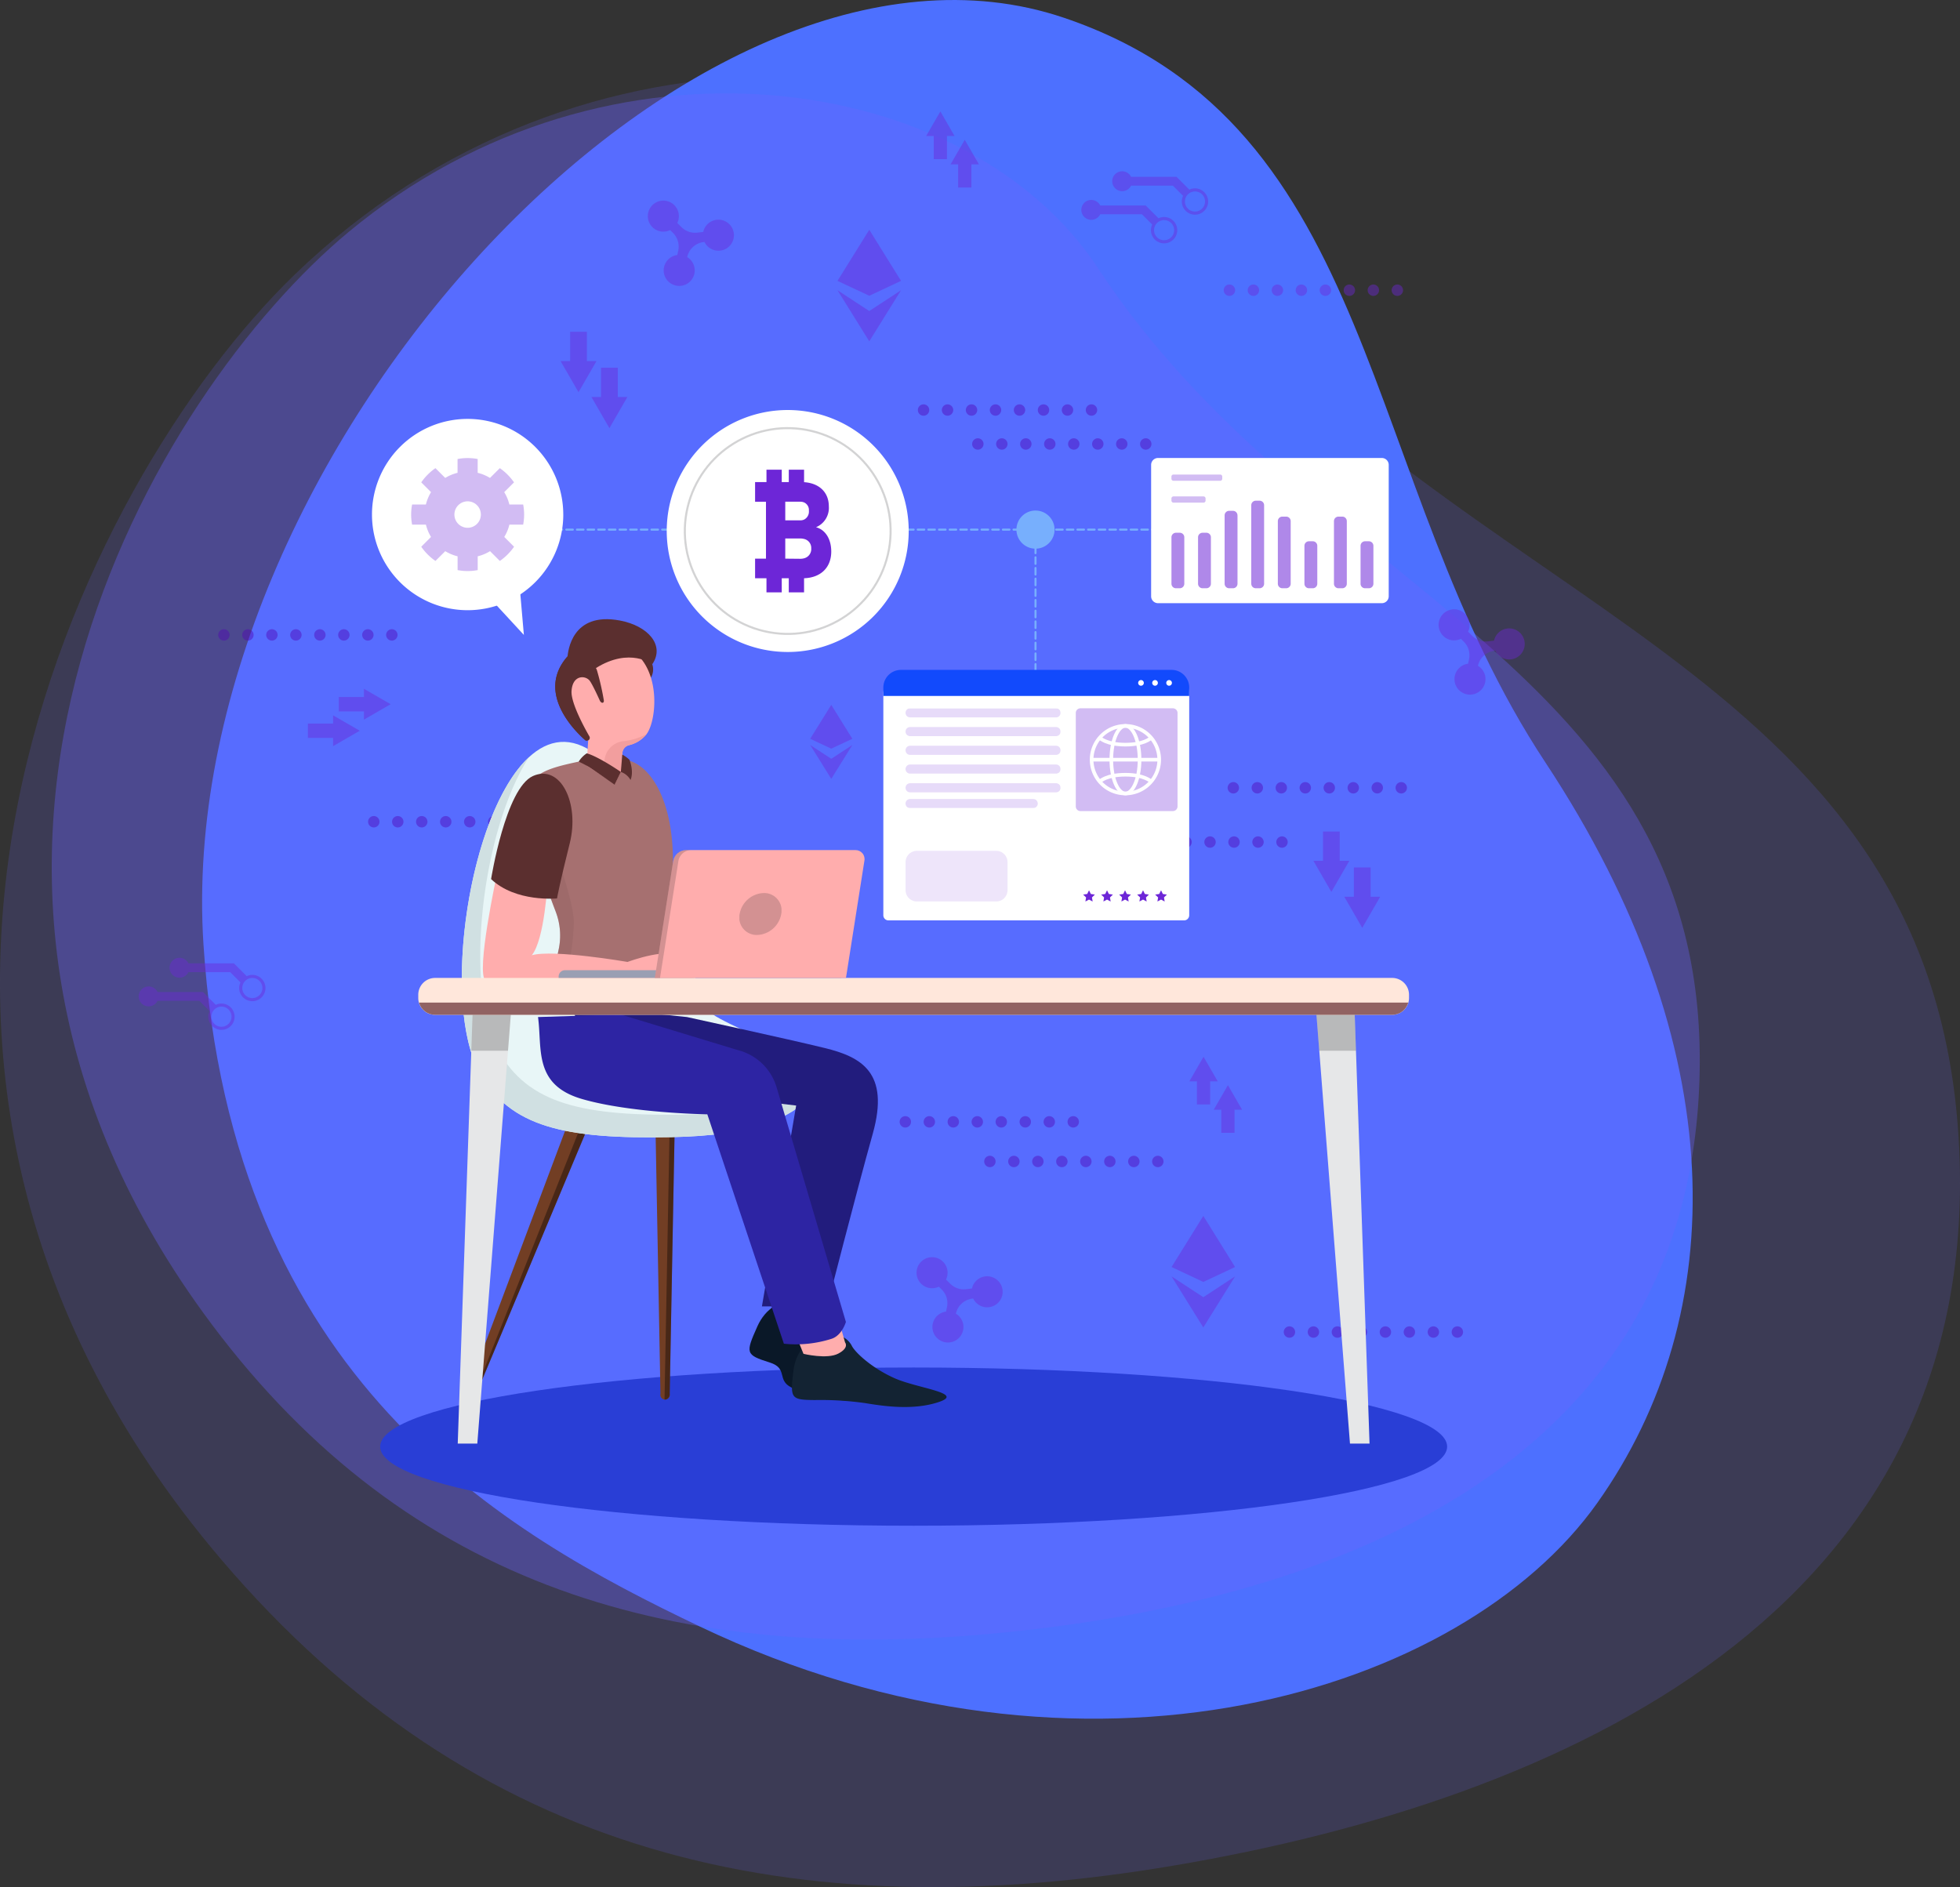 <svg id="Group_39199" data-name="Group 39199" xmlns="http://www.w3.org/2000/svg" xmlns:xlink="http://www.w3.org/1999/xlink" width="476.706" height="459" viewBox="0 0 476.706 459">
  <rect x="0" y="0" width="476.706" height="459" fill="#333333" stroke="none"/>
  <defs>
    <clipPath id="clip-path">
      <rect id="Rectangle_6273" data-name="Rectangle 6273" width="476.706" height="459" fill="none"/>
    </clipPath>
    <clipPath id="clip-path-3">
      <rect id="Rectangle_6236" data-name="Rectangle 6236" width="476.706" height="440.438" fill="none"/>
    </clipPath>
    <clipPath id="clip-path-4">
      <rect id="Rectangle_6237" data-name="Rectangle 6237" width="400.828" height="376.081" fill="none"/>
    </clipPath>
    <clipPath id="clip-path-5">
      <rect id="Rectangle_6238" data-name="Rectangle 6238" width="337.096" height="299.439" fill="none"/>
    </clipPath>
    <clipPath id="clip-path-6">
      <rect id="Rectangle_6239" data-name="Rectangle 6239" width="30.626" height="74.022" fill="none"/>
    </clipPath>
    <clipPath id="clip-path-7">
      <rect id="Rectangle_6240" data-name="Rectangle 6240" width="5.141" height="78.683" fill="none"/>
    </clipPath>
    <clipPath id="clip-path-8">
      <rect id="Rectangle_6241" data-name="Rectangle 6241" width="32.056" height="74.14" fill="none"/>
    </clipPath>
    <clipPath id="clip-path-9">
      <rect id="Rectangle_6242" data-name="Rectangle 6242" width="32.336" height="51.319" fill="none"/>
    </clipPath>
    <clipPath id="clip-path-10">
      <rect id="Rectangle_6243" data-name="Rectangle 6243" width="9.984" height="13.536" fill="none"/>
    </clipPath>
    <clipPath id="clip-path-11">
      <rect id="Rectangle_6244" data-name="Rectangle 6244" width="9.985" height="13.536" fill="none"/>
    </clipPath>
    <clipPath id="clip-path-12">
      <path id="Path_68799" data-name="Path 68799" d="M76.636,183.393a4.081,4.081,0,0,0,3.921,2.981h232.78a4.082,4.082,0,0,0,3.921-2.981Z" transform="translate(-76.636 -183.393)" fill="none"/>
    </clipPath>
    <linearGradient id="linear-gradient" x1="-0.423" y1="72.169" x2="-0.418" y2="72.169" gradientUnits="objectBoundingBox">
      <stop offset="0" stop-color="#ffe7db"/>
      <stop offset="0.239" stop-color="#fce4d8"/>
      <stop offset="0.409" stop-color="#f5dad0"/>
      <stop offset="0.558" stop-color="#e8cbc1"/>
      <stop offset="0.693" stop-color="#d5b5ad"/>
      <stop offset="0.821" stop-color="#be9893"/>
      <stop offset="0.941" stop-color="#a17674"/>
      <stop offset="1" stop-color="#916262"/>
    </linearGradient>
    <clipPath id="clip-path-14">
      <path id="Path_68802" data-name="Path 68802" d="M127.282,155.5a3.192,3.192,0,0,0-3.03,2.638l-4.476,28.458h46.489l4.476-28.458a2.189,2.189,0,0,0-2.2-2.638Z" transform="translate(-119.776 -155.498)" fill="none"/>
    </clipPath>
    <linearGradient id="linear-gradient-2" x1="-2.532" y1="8.112" x2="-2.51" y2="8.112" gradientUnits="objectBoundingBox">
      <stop offset="0" stop-color="#fff"/>
      <stop offset="1" stop-color="#ffadad"/>
    </linearGradient>
    <clipPath id="clip-path-16">
      <rect id="Rectangle_6248" data-name="Rectangle 6248" width="8.772" height="31.096" fill="none"/>
    </clipPath>
    <clipPath id="clip-path-17">
      <rect id="Rectangle_6249" data-name="Rectangle 6249" width="10.252" height="10.211" fill="none"/>
    </clipPath>
    <clipPath id="clip-path-18">
      <rect id="Rectangle_6250" data-name="Rectangle 6250" width="3.13" height="13.504" fill="none"/>
    </clipPath>
    <clipPath id="clip-path-20">
      <rect id="Rectangle_6252" data-name="Rectangle 6252" width="3.13" height="18.838" fill="none"/>
    </clipPath>
    <clipPath id="clip-path-21">
      <rect id="Rectangle_6253" data-name="Rectangle 6253" width="3.13" height="21.3" fill="none"/>
    </clipPath>
    <clipPath id="clip-path-22">
      <rect id="Rectangle_6254" data-name="Rectangle 6254" width="3.13" height="17.43" fill="none"/>
    </clipPath>
    <clipPath id="clip-path-23">
      <rect id="Rectangle_6255" data-name="Rectangle 6255" width="3.13" height="11.433" fill="none"/>
    </clipPath>
    <clipPath id="clip-path-26">
      <rect id="Rectangle_6258" data-name="Rectangle 6258" width="12.357" height="1.515" fill="none"/>
    </clipPath>
    <clipPath id="clip-path-27">
      <rect id="Rectangle_6259" data-name="Rectangle 6259" width="8.296" height="1.515" fill="none"/>
    </clipPath>
    <clipPath id="clip-path-28">
      <rect id="Rectangle_6260" data-name="Rectangle 6260" width="24.801" height="12.318" fill="none"/>
    </clipPath>
    <clipPath id="clip-path-29">
      <rect id="Rectangle_6267" data-name="Rectangle 6267" width="37.709" height="24.271" fill="none"/>
    </clipPath>
    <clipPath id="clip-path-30">
      <rect id="Rectangle_6261" data-name="Rectangle 6261" width="37.709" height="2.205" fill="none"/>
    </clipPath>
    <clipPath id="clip-path-31">
      <rect id="Rectangle_6262" data-name="Rectangle 6262" width="37.709" height="2.206" fill="none"/>
    </clipPath>
    <clipPath id="clip-path-35">
      <rect id="Rectangle_6266" data-name="Rectangle 6266" width="32.158" height="2.205" fill="none"/>
    </clipPath>
    <clipPath id="clip-path-36">
      <rect id="Rectangle_6268" data-name="Rectangle 6268" width="24.74" height="24.994" fill="none"/>
    </clipPath>
    <clipPath id="clip-path-37">
      <rect id="Rectangle_6270" data-name="Rectangle 6270" width="50.709" height="50.709" fill="none"/>
    </clipPath>
    <clipPath id="clip-path-38">
      <rect id="Rectangle_6271" data-name="Rectangle 6271" width="27.474" height="27.474" fill="none"/>
    </clipPath>
  </defs>
  <g id="Group_39198" data-name="Group 39198" clip-path="url(#clip-path)">
    <g id="Group_39120" data-name="Group 39120">
      <g id="Group_39119" data-name="Group 39119" clip-path="url(#clip-path)">
        <g id="Group_39094" data-name="Group 39094" transform="translate(0 18.562)" opacity="0.17" style="mix-blend-mode: multiply;isolation: isolate">
          <g id="Group_39093" data-name="Group 39093">
            <g id="Group_39092" data-name="Group 39092" clip-path="url(#clip-path-3)">
              <path id="Path_68661" data-name="Path 68661" d="M53.792,374.693c61.638,72.4,139.44,90.143,232.058,74.4S483.433,388.16,476.368,272.174,354.618,144.4,286.518,56.229C245.388,2.975,141.173-5.319,71.343,62.512,20.2,112.193-50.563,252.115,53.792,374.693" transform="translate(0 -13.96)" fill="#6a64ff"/>
            </g>
          </g>
        </g>
        <path id="Path_68662" data-name="Path 68662" d="M246.518,4.3C323.9,30.413,318.139,116.473,363.7,185.479s45.251,134.084,12.564,180.126S251.9,440.427,158.028,395.616C110.491,372.925,44.183,335.776,37.3,229.7,29.63,111.523,156.147-26.2,246.518,4.3" transform="translate(12.187 0)" fill="#4d70ff"/>
        <g id="Group_39097" data-name="Group 39097" transform="translate(12.584 22.712)" opacity="0.34" style="mix-blend-mode: multiply;isolation: isolate">
          <g id="Group_39096" data-name="Group 39096">
            <g id="Group_39095" data-name="Group 39095" clip-path="url(#clip-path-4)">
              <path id="Path_68663" data-name="Path 68663" d="M46.251,313.592c47.345,65.27,111.957,85.391,191.3,78.183s171.059-38.513,172.721-137.04-94.523-116.04-146.294-195.07c-31.268-47.73-118.831-61.6-182.336-8.853C35.13,89.447-33.907,203.087,46.251,313.592" transform="translate(-9.464 -17.081)" fill="#6a64ff"/>
            </g>
          </g>
        </g>
        <path id="Path_68664" data-name="Path 68664" d="M329.045,269.389c0,10.627-58.094,19.241-129.756,19.241S69.533,280.015,69.533,269.389s58.094-19.241,129.756-19.241,129.756,8.614,129.756,19.241" transform="translate(22.924 82.471)" fill="#293ed6"/>
        <g id="Group_39100" data-name="Group 39100" transform="translate(33.741 27.095)" opacity="0.43" style="mix-blend-mode: multiply;isolation: isolate">
          <g id="Group_39099" data-name="Group 39099">
            <g id="Group_39098" data-name="Group 39098" clip-path="url(#clip-path-5)">
              <path id="Path_68665" data-name="Path 68665" d="M226.606,53.43a1.385,1.385,0,1,1-1.386-1.386,1.385,1.385,0,0,1,1.386,1.386" transform="translate(40.055 -9.937)" fill="#6d26d7"/>
              <path id="Path_68666" data-name="Path 68666" d="M230.994,53.43a1.385,1.385,0,1,1-1.384-1.386,1.385,1.385,0,0,1,1.384,1.386" transform="translate(41.502 -9.937)" fill="#6d26d7"/>
              <path id="Path_68667" data-name="Path 68667" d="M235.383,53.43A1.385,1.385,0,1,1,234,52.044a1.386,1.386,0,0,1,1.385,1.386" transform="translate(42.949 -9.937)" fill="#6d26d7"/>
              <path id="Path_68668" data-name="Path 68668" d="M239.77,53.43a1.385,1.385,0,1,1-1.384-1.386,1.385,1.385,0,0,1,1.384,1.386" transform="translate(44.395 -9.937)" fill="#6d26d7"/>
              <path id="Path_68669" data-name="Path 68669" d="M244.159,53.43a1.386,1.386,0,1,1-1.386-1.386,1.386,1.386,0,0,1,1.386,1.386" transform="translate(45.842 -9.937)" fill="#6d26d7"/>
              <path id="Path_68670" data-name="Path 68670" d="M248.547,53.43a1.385,1.385,0,1,1-1.386-1.386,1.386,1.386,0,0,1,1.386,1.386" transform="translate(47.289 -9.937)" fill="#6d26d7"/>
              <path id="Path_68671" data-name="Path 68671" d="M252.934,53.43a1.385,1.385,0,1,1-1.384-1.386,1.385,1.385,0,0,1,1.384,1.386" transform="translate(48.735 -9.937)" fill="#6d26d7"/>
              <path id="Path_68672" data-name="Path 68672" d="M257.323,53.43a1.386,1.386,0,1,1-1.386-1.386,1.386,1.386,0,0,1,1.386,1.386" transform="translate(50.182 -9.937)" fill="#6d26d7"/>
              <path id="Path_68673" data-name="Path 68673" d="M170.658,75.349a1.385,1.385,0,1,1-1.386-1.386,1.385,1.385,0,0,1,1.386,1.386" transform="translate(21.61 -2.71)" fill="#5202b5"/>
              <path id="Path_68674" data-name="Path 68674" d="M175.046,75.349a1.385,1.385,0,1,1-1.386-1.386,1.385,1.385,0,0,1,1.386,1.386" transform="translate(23.056 -2.71)" fill="#5202b5"/>
              <path id="Path_68675" data-name="Path 68675" d="M179.434,75.349a1.385,1.385,0,1,1-1.384-1.386,1.384,1.384,0,0,1,1.384,1.386" transform="translate(24.503 -2.71)" fill="#5202b5"/>
              <path id="Path_68676" data-name="Path 68676" d="M183.822,75.349a1.386,1.386,0,1,1-1.386-1.386,1.385,1.385,0,0,1,1.386,1.386" transform="translate(25.949 -2.71)" fill="#5202b5"/>
              <path id="Path_68677" data-name="Path 68677" d="M188.21,75.349a1.385,1.385,0,1,1-1.386-1.386,1.385,1.385,0,0,1,1.386,1.386" transform="translate(27.396 -2.71)" fill="#5202b5"/>
              <path id="Path_68678" data-name="Path 68678" d="M192.6,75.349a1.385,1.385,0,1,1-1.384-1.386,1.384,1.384,0,0,1,1.384,1.386" transform="translate(28.843 -2.71)" fill="#5202b5"/>
              <path id="Path_68679" data-name="Path 68679" d="M196.987,75.349a1.385,1.385,0,1,1-1.386-1.386,1.386,1.386,0,0,1,1.386,1.386" transform="translate(30.29 -2.71)" fill="#5202b5"/>
              <path id="Path_68680" data-name="Path 68680" d="M201.374,75.349a1.385,1.385,0,1,1-1.384-1.386,1.384,1.384,0,0,1,1.384,1.386" transform="translate(31.736 -2.71)" fill="#5202b5"/>
              <path id="Path_68681" data-name="Path 68681" d="M180.587,81.556a1.385,1.385,0,1,1-1.386-1.384,1.385,1.385,0,0,1,1.386,1.384" transform="translate(24.883 -0.663)" fill="#5202b5"/>
              <path id="Path_68682" data-name="Path 68682" d="M184.975,81.556a1.385,1.385,0,1,1-1.386-1.384,1.385,1.385,0,0,1,1.386,1.384" transform="translate(26.33 -0.663)" fill="#5202b5"/>
              <path id="Path_68683" data-name="Path 68683" d="M189.363,81.556a1.385,1.385,0,1,1-1.384-1.384,1.384,1.384,0,0,1,1.384,1.384" transform="translate(27.777 -0.663)" fill="#5202b5"/>
              <path id="Path_68684" data-name="Path 68684" d="M193.751,81.556a1.386,1.386,0,1,1-1.386-1.384,1.386,1.386,0,0,1,1.386,1.384" transform="translate(29.223 -0.663)" fill="#5202b5"/>
              <path id="Path_68685" data-name="Path 68685" d="M198.139,81.556a1.385,1.385,0,1,1-1.386-1.384,1.385,1.385,0,0,1,1.386,1.384" transform="translate(30.67 -0.663)" fill="#5202b5"/>
              <path id="Path_68686" data-name="Path 68686" d="M202.527,81.556a1.385,1.385,0,1,1-1.384-1.384,1.384,1.384,0,0,1,1.384,1.384" transform="translate(32.117 -0.663)" fill="#5202b5"/>
              <path id="Path_68687" data-name="Path 68687" d="M206.916,81.556a1.386,1.386,0,1,1-1.387-1.384,1.387,1.387,0,0,1,1.387,1.384" transform="translate(33.563 -0.663)" fill="#5202b5"/>
              <path id="Path_68688" data-name="Path 68688" d="M211.3,81.556a1.385,1.385,0,1,1-1.384-1.384,1.384,1.384,0,0,1,1.384,1.384" transform="translate(35.01 -0.663)" fill="#5202b5"/>
              <path id="Path_68689" data-name="Path 68689" d="M167.325,205.552a1.385,1.385,0,1,1-1.384-1.384,1.384,1.384,0,0,1,1.384,1.384" transform="translate(20.511 40.216)" fill="#5202b5"/>
              <path id="Path_68690" data-name="Path 68690" d="M171.713,205.552a1.385,1.385,0,1,1-1.384-1.384,1.384,1.384,0,0,1,1.384,1.384" transform="translate(21.958 40.216)" fill="#5202b5"/>
              <path id="Path_68691" data-name="Path 68691" d="M176.1,205.552a1.385,1.385,0,1,1-1.384-1.384,1.384,1.384,0,0,1,1.384,1.384" transform="translate(23.404 40.216)" fill="#5202b5"/>
              <path id="Path_68692" data-name="Path 68692" d="M180.49,205.552a1.386,1.386,0,1,1-1.387-1.384,1.387,1.387,0,0,1,1.387,1.384" transform="translate(24.851 40.216)" fill="#5202b5"/>
              <path id="Path_68693" data-name="Path 68693" d="M184.877,205.552a1.385,1.385,0,1,1-1.386-1.384,1.385,1.385,0,0,1,1.386,1.384" transform="translate(26.298 40.216)" fill="#5202b5"/>
              <path id="Path_68694" data-name="Path 68694" d="M189.265,205.552a1.385,1.385,0,1,1-1.384-1.384,1.384,1.384,0,0,1,1.384,1.384" transform="translate(27.744 40.216)" fill="#5202b5"/>
              <path id="Path_68695" data-name="Path 68695" d="M193.654,205.552a1.385,1.385,0,1,1-1.386-1.384,1.385,1.385,0,0,1,1.386,1.384" transform="translate(29.191 40.216)" fill="#5202b5"/>
              <path id="Path_68696" data-name="Path 68696" d="M198.041,205.552a1.385,1.385,0,1,1-1.384-1.384,1.384,1.384,0,0,1,1.384,1.384" transform="translate(30.638 40.216)" fill="#5202b5"/>
              <path id="Path_68697" data-name="Path 68697" d="M182.794,212.8a1.385,1.385,0,1,1-1.386-1.384,1.385,1.385,0,0,1,1.386,1.384" transform="translate(25.611 42.606)" fill="#5202b5"/>
              <path id="Path_68698" data-name="Path 68698" d="M187.182,212.8a1.385,1.385,0,1,1-1.386-1.384,1.385,1.385,0,0,1,1.386,1.384" transform="translate(27.058 42.606)" fill="#5202b5"/>
              <path id="Path_68699" data-name="Path 68699" d="M191.57,212.8a1.385,1.385,0,1,1-1.384-1.384,1.384,1.384,0,0,1,1.384,1.384" transform="translate(28.504 42.606)" fill="#5202b5"/>
              <path id="Path_68700" data-name="Path 68700" d="M195.959,212.8a1.386,1.386,0,1,1-1.386-1.384,1.386,1.386,0,0,1,1.386,1.384" transform="translate(29.951 42.606)" fill="#5202b5"/>
              <path id="Path_68701" data-name="Path 68701" d="M200.346,212.8a1.385,1.385,0,1,1-1.386-1.384,1.385,1.385,0,0,1,1.386,1.384" transform="translate(31.398 42.606)" fill="#5202b5"/>
              <path id="Path_68702" data-name="Path 68702" d="M204.734,212.8a1.385,1.385,0,1,1-1.384-1.384,1.384,1.384,0,0,1,1.384,1.384" transform="translate(32.844 42.606)" fill="#5202b5"/>
              <path id="Path_68703" data-name="Path 68703" d="M209.123,212.8a1.385,1.385,0,1,1-1.386-1.384,1.386,1.386,0,0,1,1.386,1.384" transform="translate(34.291 42.606)" fill="#5202b5"/>
              <path id="Path_68704" data-name="Path 68704" d="M213.511,212.8a1.386,1.386,0,1,1-1.384-1.384,1.385,1.385,0,0,1,1.384,1.384" transform="translate(35.738 42.606)" fill="#5202b5"/>
              <path id="Path_68705" data-name="Path 68705" d="M42.686,116.482A1.385,1.385,0,1,1,41.3,115.1a1.385,1.385,0,0,1,1.386,1.384" transform="translate(-20.581 10.851)" fill="#5202b5"/>
              <path id="Path_68706" data-name="Path 68706" d="M47.074,116.482A1.385,1.385,0,1,1,45.69,115.1a1.384,1.384,0,0,1,1.384,1.384" transform="translate(-19.134 10.851)" fill="#5202b5"/>
              <path id="Path_68707" data-name="Path 68707" d="M51.462,116.482a1.385,1.385,0,1,1-1.384-1.384,1.384,1.384,0,0,1,1.384,1.384" transform="translate(-17.688 10.851)" fill="#5202b5"/>
              <path id="Path_68708" data-name="Path 68708" d="M55.851,116.482a1.386,1.386,0,1,1-1.386-1.384,1.386,1.386,0,0,1,1.386,1.384" transform="translate(-16.241 10.851)" fill="#5202b5"/>
              <path id="Path_68709" data-name="Path 68709" d="M60.238,116.482a1.385,1.385,0,1,1-1.386-1.384,1.385,1.385,0,0,1,1.386,1.384" transform="translate(-14.794 10.851)" fill="#5202b5"/>
              <path id="Path_68710" data-name="Path 68710" d="M64.626,116.482a1.385,1.385,0,1,1-1.384-1.384,1.384,1.384,0,0,1,1.384,1.384" transform="translate(-13.348 10.851)" fill="#5202b5"/>
              <path id="Path_68711" data-name="Path 68711" d="M69.015,116.482a1.385,1.385,0,1,1-1.386-1.384,1.386,1.386,0,0,1,1.386,1.384" transform="translate(-11.901 10.851)" fill="#5202b5"/>
              <path id="Path_68712" data-name="Path 68712" d="M73.4,116.482a1.385,1.385,0,1,1-1.384-1.384,1.384,1.384,0,0,1,1.384,1.384" transform="translate(-10.454 10.851)" fill="#5202b5"/>
              <path id="Path_68713" data-name="Path 68713" d="M70.1,150.657a1.385,1.385,0,1,1-1.386-1.384,1.385,1.385,0,0,1,1.386,1.384" transform="translate(-11.544 22.118)" fill="#5202b5"/>
              <path id="Path_68714" data-name="Path 68714" d="M74.485,150.657a1.386,1.386,0,1,1-1.387-1.384,1.386,1.386,0,0,1,1.387,1.384" transform="translate(-10.098 22.118)" fill="#5202b5"/>
              <path id="Path_68715" data-name="Path 68715" d="M78.872,150.657a1.385,1.385,0,1,1-1.384-1.384,1.384,1.384,0,0,1,1.384,1.384" transform="translate(-8.651 22.118)" fill="#5202b5"/>
              <path id="Path_68716" data-name="Path 68716" d="M83.261,150.657a1.386,1.386,0,1,1-1.386-1.384,1.386,1.386,0,0,1,1.386,1.384" transform="translate(-7.204 22.118)" fill="#5202b5"/>
              <path id="Path_68717" data-name="Path 68717" d="M87.649,150.657a1.385,1.385,0,1,1-1.387-1.384,1.386,1.386,0,0,1,1.387,1.384" transform="translate(-5.757 22.118)" fill="#5202b5"/>
              <path id="Path_68718" data-name="Path 68718" d="M92.036,150.657a1.385,1.385,0,1,1-1.384-1.384,1.384,1.384,0,0,1,1.384,1.384" transform="translate(-4.311 22.118)" fill="#5202b5"/>
              <path id="Path_68719" data-name="Path 68719" d="M96.425,150.657a1.385,1.385,0,1,1-1.386-1.384,1.386,1.386,0,0,1,1.386,1.384" transform="translate(-2.864 22.118)" fill="#5202b5"/>
              <path id="Path_68720" data-name="Path 68720" d="M100.813,150.657a1.385,1.385,0,1,1-1.384-1.384,1.384,1.384,0,0,1,1.384,1.384" transform="translate(-1.417 22.118)" fill="#5202b5"/>
              <path id="Path_68721" data-name="Path 68721" d="M205.507,154.373a1.385,1.385,0,1,1-1.386-1.384,1.385,1.385,0,0,1,1.386,1.384" transform="translate(33.099 23.343)" fill="#5202b5"/>
              <path id="Path_68722" data-name="Path 68722" d="M209.895,154.373a1.385,1.385,0,1,1-1.384-1.384,1.384,1.384,0,0,1,1.384,1.384" transform="translate(34.546 23.343)" fill="#5202b5"/>
              <path id="Path_68723" data-name="Path 68723" d="M214.283,154.373a1.385,1.385,0,1,1-1.384-1.384,1.384,1.384,0,0,1,1.384,1.384" transform="translate(35.992 23.343)" fill="#5202b5"/>
              <path id="Path_68724" data-name="Path 68724" d="M218.671,154.373a1.386,1.386,0,1,1-1.385-1.384,1.385,1.385,0,0,1,1.385,1.384" transform="translate(37.439 23.343)" fill="#5202b5"/>
              <path id="Path_68725" data-name="Path 68725" d="M223.059,154.373a1.385,1.385,0,1,1-1.386-1.384,1.385,1.385,0,0,1,1.386,1.384" transform="translate(38.886 23.343)" fill="#5202b5"/>
              <path id="Path_68726" data-name="Path 68726" d="M227.447,154.373a1.385,1.385,0,1,1-1.384-1.384,1.384,1.384,0,0,1,1.384,1.384" transform="translate(40.332 23.343)" fill="#5202b5"/>
              <path id="Path_68727" data-name="Path 68727" d="M231.835,154.373a1.385,1.385,0,1,1-1.386-1.384,1.386,1.386,0,0,1,1.386,1.384" transform="translate(41.779 23.343)" fill="#5202b5"/>
              <path id="Path_68728" data-name="Path 68728" d="M236.223,154.373a1.385,1.385,0,1,1-1.384-1.384,1.384,1.384,0,0,1,1.384,1.384" transform="translate(43.226 23.343)" fill="#5202b5"/>
              <path id="Path_68729" data-name="Path 68729" d="M227.32,144.448a1.385,1.385,0,1,1-1.384-1.386,1.384,1.384,0,0,1,1.384,1.386" transform="translate(40.291 20.071)" fill="#5202b5"/>
              <path id="Path_68730" data-name="Path 68730" d="M231.708,144.448a1.386,1.386,0,1,1-1.386-1.386,1.385,1.385,0,0,1,1.386,1.386" transform="translate(41.737 20.071)" fill="#5202b5"/>
              <path id="Path_68731" data-name="Path 68731" d="M236.095,144.448a1.385,1.385,0,1,1-1.384-1.386,1.384,1.384,0,0,1,1.384,1.386" transform="translate(43.184 20.071)" fill="#5202b5"/>
              <path id="Path_68732" data-name="Path 68732" d="M240.484,144.448a1.386,1.386,0,1,1-1.386-1.386,1.386,1.386,0,0,1,1.386,1.386" transform="translate(44.63 20.071)" fill="#5202b5"/>
              <path id="Path_68733" data-name="Path 68733" d="M244.872,144.448a1.385,1.385,0,1,1-1.386-1.386,1.385,1.385,0,0,1,1.386,1.386" transform="translate(46.077 20.071)" fill="#5202b5"/>
              <path id="Path_68734" data-name="Path 68734" d="M249.259,144.448a1.385,1.385,0,1,1-1.384-1.386,1.384,1.384,0,0,1,1.384,1.386" transform="translate(47.524 20.071)" fill="#5202b5"/>
              <path id="Path_68735" data-name="Path 68735" d="M253.648,144.448a1.385,1.385,0,1,1-1.386-1.386,1.385,1.385,0,0,1,1.386,1.386" transform="translate(48.971 20.071)" fill="#5202b5"/>
              <path id="Path_68736" data-name="Path 68736" d="M258.036,144.448a1.385,1.385,0,1,1-1.384-1.386,1.384,1.384,0,0,1,1.384,1.386" transform="translate(50.417 20.071)" fill="#5202b5"/>
              <path id="Path_68737" data-name="Path 68737" d="M160.918,42.025l-7.733,12.437,7.733,3.627,7.733-3.627Z" transform="translate(16.762 -13.24)" fill="#6d26d7"/>
              <path id="Path_68738" data-name="Path 68738" d="M160.918,65.522l7.733-12.437-7.733,5.061-7.733-5.061Z" transform="translate(16.762 -9.593)" fill="#6d26d7"/>
              <path id="Path_68739" data-name="Path 68739" d="M222.02,222.414l-7.733,12.437,7.733,3.627,7.733-3.627Z" transform="translate(36.907 46.232)" fill="#6d26d7"/>
              <path id="Path_68740" data-name="Path 68740" d="M222.02,245.911l7.733-12.437-7.733,5.061-7.733-5.061Z" transform="translate(36.907 49.879)" fill="#6d26d7"/>
              <path id="Path_68741" data-name="Path 68741" d="M153.322,128.934l-5.131,8.251,5.131,2.407,5.131-2.407Z" transform="translate(15.116 15.413)" fill="#6d26d7"/>
              <path id="Path_68742" data-name="Path 68742" d="M153.322,144.523l5.131-8.251-5.131,3.357-5.131-3.357Z" transform="translate(15.116 17.832)" fill="#6d26d7"/>
              <path id="Path_68743" data-name="Path 68743" d="M225.823,36.419a3.193,3.193,0,0,0-3.627-.626l-3.115-3.115H208.024a2.419,2.419,0,1,0,0,2.145h10.165l2.488,2.488a3.2,3.2,0,1,0,5.146-.891m-.529,3.989a2.441,2.441,0,0,1-4.037-2.52,2.386,2.386,0,0,1,1.517-1.517,2.441,2.441,0,0,1,2.52,4.037" transform="translate(33.333 -16.765)" fill="#6d26d7"/>
              <path id="Path_68744" data-name="Path 68744" d="M220.174,41.661a3.2,3.2,0,0,0-3.629-.626L213.43,37.92H202.375a2.419,2.419,0,1,0,0,2.145H212.54l2.488,2.487a3.2,3.2,0,1,0,5.146-.89m-.531,3.989a2.441,2.441,0,0,1-4.036-2.52,2.356,2.356,0,0,1,.578-.939,2.382,2.382,0,0,1,.937-.578,2.441,2.441,0,0,1,2.52,4.037" transform="translate(31.471 -15.037)" fill="#6d26d7"/>
              <path id="Path_68745" data-name="Path 68745" d="M53.4,180.292a3.191,3.191,0,0,0-3.627-.628l-3.115-3.114H35.6a2.419,2.419,0,1,0,0,2.143H45.766l2.488,2.488a3.2,3.2,0,1,0,5.146-.89m-.529,3.988a2.441,2.441,0,0,1-4.037-2.52,2.388,2.388,0,0,1,1.516-1.517,2.442,2.442,0,0,1,2.521,4.037" transform="translate(-23.512 30.667)" fill="#6d26d7"/>
              <path id="Path_68746" data-name="Path 68746" d="M47.751,185.535a3.193,3.193,0,0,0-3.629-.628l-3.115-3.115H29.952a2.419,2.419,0,1,0,0,2.145H40.117l2.488,2.487a3.2,3.2,0,1,0,5.146-.888m-.531,3.988A2.441,2.441,0,0,1,43.185,187a2.356,2.356,0,0,1,.578-.939,2.382,2.382,0,0,1,.937-.578,2.441,2.441,0,0,1,2.52,4.037" transform="translate(-25.375 32.396)" fill="#6d26d7"/>
              <path id="Path_68747" data-name="Path 68747" d="M176.312,26.357l-3.452-5.98-3.452,5.98h1.84v5.629h3.222V26.357Z" transform="translate(22.111 -20.377)" fill="#6d26d7"/>
              <path id="Path_68748" data-name="Path 68748" d="M180.773,31.547l-3.452-5.978-3.451,5.978h1.84v5.629h3.222V31.547Z" transform="translate(23.582 -18.665)" fill="#6d26d7"/>
              <path id="Path_68749" data-name="Path 68749" d="M108.182,74.391l4.372,7.571,4.369-7.571h-2.33V67.264h-4.081v7.127Z" transform="translate(1.925 -4.919)" fill="#6d26d7"/>
              <path id="Path_68750" data-name="Path 68750" d="M102.532,67.818l4.372,7.571,4.369-7.571h-2.33V60.691h-4.081v7.127Z" transform="translate(0.063 -7.086)" fill="#6d26d7"/>
              <path id="Path_68751" data-name="Path 68751" d="M245.886,165.8l4.372,7.571,4.371-7.571H252.3v-7.127h-4.081V165.8Z" transform="translate(47.325 25.217)" fill="#6d26d7"/>
              <path id="Path_68752" data-name="Path 68752" d="M240.236,159.227l4.372,7.571,4.371-7.571h-2.331V152.1h-4.081v7.127Z" transform="translate(45.462 23.05)" fill="#6d26d7"/>
              <path id="Path_68753" data-name="Path 68753" d="M68.086,133.5l6.5-3.755-6.5-3.754v2H61.963V131.5h6.123Z" transform="translate(-13.312 14.443)" fill="#6d26d7"/>
              <path id="Path_68754" data-name="Path 68754" d="M62.44,138.354l6.5-3.755-6.5-3.755v2H56.316v3.505H62.44Z" transform="translate(-15.174 16.043)" fill="#6d26d7"/>
              <path id="Path_68755" data-name="Path 68755" d="M284.029,119.238a3.774,3.774,0,0,0-7.41-.169l-1.441.173a4.65,4.65,0,0,1-3.843-1.33l-1.027-1.027a3.777,3.777,0,1,0-1.742,1.741l.71.71a4.652,4.652,0,0,1,1.26,4.251l-.231,1.1a3.775,3.775,0,1,0,2.409.509,4.649,4.649,0,0,1,4-3.655l.2-.025a3.773,3.773,0,0,0,7.117-2.275" transform="translate(53.013 9.655)" fill="#6d26d7"/>
              <path id="Path_68756" data-name="Path 68756" d="M188.539,237.747a3.774,3.774,0,0,0-7.41-.169l-1.441.173a4.65,4.65,0,0,1-3.843-1.33l-1.027-1.027a3.777,3.777,0,1,0-1.742,1.741l.71.71a4.656,4.656,0,0,1,1.262,4.251l-.233,1.1a3.775,3.775,0,1,0,2.409.509,4.649,4.649,0,0,1,4-3.655l.2-.025a3.773,3.773,0,0,0,7.116-2.275" transform="translate(21.531 48.726)" fill="#6d26d7"/>
              <path id="Path_68757" data-name="Path 68757" d="M139.386,44.475a3.774,3.774,0,0,0-7.41-.169l-1.441.173a4.65,4.65,0,0,1-3.843-1.33l-1.027-1.027a3.777,3.777,0,1,0-1.742,1.741l.71.71a4.656,4.656,0,0,1,1.262,4.251l-.233,1.1a3.775,3.775,0,1,0,2.409.509,4.652,4.652,0,0,1,4-3.655l.2-.025a3.773,3.773,0,0,0,7.116-2.275" transform="translate(5.326 -14.993)" fill="#6d26d7"/>
              <path id="Path_68758" data-name="Path 68758" d="M224.45,199.282,221,193.3l-3.453,5.978h1.842v5.629h3.222v-5.629Z" transform="translate(37.981 36.635)" fill="#6d26d7"/>
              <path id="Path_68759" data-name="Path 68759" d="M228.91,204.473l-3.452-5.978-3.451,5.978h1.839V210.1h3.223v-5.629Z" transform="translate(39.452 38.346)" fill="#6d26d7"/>
              <path id="Path_68760" data-name="Path 68760" d="M237.584,244a1.385,1.385,0,1,1-1.386-1.384A1.385,1.385,0,0,1,237.584,244" transform="translate(43.674 52.894)" fill="#5202b5"/>
              <path id="Path_68761" data-name="Path 68761" d="M241.972,244a1.386,1.386,0,1,1-1.386-1.384A1.385,1.385,0,0,1,241.972,244" transform="translate(45.121 52.894)" fill="#5202b5"/>
              <path id="Path_68762" data-name="Path 68762" d="M246.36,244a1.386,1.386,0,1,1-1.384-1.384A1.385,1.385,0,0,1,246.36,244" transform="translate(46.567 52.894)" fill="#5202b5"/>
              <path id="Path_68763" data-name="Path 68763" d="M250.748,244a1.386,1.386,0,1,1-1.386-1.384A1.386,1.386,0,0,1,250.748,244" transform="translate(48.014 52.894)" fill="#5202b5"/>
              <path id="Path_68764" data-name="Path 68764" d="M255.136,244a1.385,1.385,0,1,1-1.386-1.384A1.385,1.385,0,0,1,255.136,244" transform="translate(49.461 52.894)" fill="#5202b5"/>
              <path id="Path_68765" data-name="Path 68765" d="M259.523,244a1.385,1.385,0,1,1-1.384-1.384A1.384,1.384,0,0,1,259.523,244" transform="translate(50.907 52.894)" fill="#5202b5"/>
              <path id="Path_68766" data-name="Path 68766" d="M263.912,244a1.385,1.385,0,1,1-1.385-1.384A1.385,1.385,0,0,1,263.912,244" transform="translate(52.354 52.894)" fill="#5202b5"/>
              <path id="Path_68767" data-name="Path 68767" d="M268.3,244a1.385,1.385,0,1,1-1.384-1.384A1.384,1.384,0,0,1,268.3,244" transform="translate(53.801 52.894)" fill="#5202b5"/>
            </g>
          </g>
        </g>
        <path id="Path_68768" data-name="Path 68768" d="M87.523,273.44l29.851-71.279-4.778-1.9L85.431,272.61a1.156,1.156,0,1,0,2.092.83" transform="translate(28.128 66.024)" fill="#723e24"/>
        <g id="Group_39103" data-name="Group 39103" transform="translate(114.876 266.288)" opacity="0.37">
          <g id="Group_39102" data-name="Group 39102">
            <g id="Group_39101" data-name="Group 39101" clip-path="url(#clip-path-6)">
              <path id="Path_68769" data-name="Path 68769" d="M111.412,202.473l3.04,1.206L86.393,274.285a1.642,1.642,0,0,0,.775-.846L117.02,202.16l-4.778-1.9Z" transform="translate(-86.393 -200.264)"/>
            </g>
          </g>
        </g>
        <path id="Path_68770" data-name="Path 68770" d="M123.415,274.112l1.445-77.264H119.72l1.445,77.264a1.155,1.155,0,1,0,2.25,0" transform="translate(39.47 64.898)" fill="#723e24"/>
        <g id="Group_39106" data-name="Group 39106" transform="translate(159.19 261.746)" opacity="0.37">
          <g id="Group_39105" data-name="Group 39105">
            <g id="Group_39104" data-name="Group 39104" clip-path="url(#clip-path-7)">
              <path id="Path_68771" data-name="Path 68771" d="M119.758,198.882h3.829l-1.432,76.631a.741.741,0,0,0,.134.019,1.323,1.323,0,0,0,1.125-1.42l1.445-77.264h-5.139Z" transform="translate(-119.72 -196.848)"/>
            </g>
          </g>
        </g>
        <path id="Path_68772" data-name="Path 68772" d="M163.731,273.44,133.88,202.16l4.778-1.9,27.165,72.347a1.156,1.156,0,1,1-2.092.83" transform="translate(44.138 66.024)" fill="#723e24"/>
        <g id="Group_39109" data-name="Group 39109" transform="translate(178.02 266.288)" opacity="0.37">
          <g id="Group_39108" data-name="Group 39108">
            <g id="Group_39107" data-name="Group 39107" clip-path="url(#clip-path-8)">
              <path id="Path_68773" data-name="Path 68773" d="M165.823,272.61l-27.164-72.346-4.778,1.9.549,1.311,2.956-1.174,27.009,71.931a1.016,1.016,0,0,0,.906.116,1.321,1.321,0,0,0,.523-1.734" transform="translate(-133.881 -200.264)"/>
            </g>
          </g>
        </g>
        <path id="Path_68774" data-name="Path 68774" d="M168,223.315c-5.212,4.242-12.938,8.146-32.557,8.531-25.808.509-39.319-2.42-46.651-15.73-12.248-22.227,3.077-94.041,27.249-78.132,20.207,13.3,24.255,55.751,26.926,61.62S180.645,213.024,168,223.315" transform="translate(27.85 44.74)" fill="#e8f6f7"/>
        <path id="Path_68775" data-name="Path 68775" d="M139.912,225.417c-25.808.509-39.319-2.42-46.652-15.73-8.358-15.172-3.872-53.444,7.5-71.154-14.561,13.5-21.36,59.624-11.978,76.652,7.333,13.309,20.843,16.238,46.652,15.73,19.62-.387,27.344-4.291,32.556-8.531,1.775-1.445,2.612-2.835,2.731-4.175-5.231,3.7-13.261,6.863-30.814,7.208" transform="translate(27.85 45.673)" fill="#d0e0e2"/>
        <path id="Path_68776" data-name="Path 68776" d="M155.061,242.6c.334,1.882-3.226,6.859,1.552,11.043s15.628,8.588,8.436,8.756-14.089-1.5-17.753-3.308-.738-4.65-5.274-6.081c-5.978-1.888-5.91-2.271-3.02-8.779,3.978-8.954,14.983-7.716,16.059-1.632" transform="translate(45.198 78.392)" fill="#0a1828"/>
        <path id="Path_68777" data-name="Path 68777" d="M159.425,246.9c.835,1.624,4.831,5.377,10.369,7.853s17.269,3.633,10.751,5.811-14.117.858-17.969.241a77.53,77.53,0,0,0-12.121-.73c-5.988-.041-6.034-.41-5.227-7.164,1.11-9.293,11.5-11.261,14.2-6.01" transform="translate(47.758 80.457)" fill="#132333"/>
        <path id="Path_68778" data-name="Path 68778" d="M145.223,244.731l2.323,5.691s5.731,1.395,8.473-.062,1.642-2.7,1.642-2.7l-2.4-8.43Z" transform="translate(47.878 78.869)" fill="#ffadad"/>
        <path id="Path_68779" data-name="Path 68779" d="M132.682,186.759s24.586,5.353,33.508,7.534,15.862,5.949,11.7,20.819-11.1,42.034-11.1,42.034H150.923l8.328-48.861-46.4-5.466-8.547-18.968Z" transform="translate(34.389 60.613)" fill="#221c7d"/>
        <path id="Path_68780" data-name="Path 68780" d="M98.41,186.193c1.057,7.667-1.19,16.483,10.707,19.94s30.47,3.72,30.47,3.72l18.621,55.8a28.62,28.62,0,0,0,11.54-1.178c2.609-.806,3.544-4.123,3.544-4.123L156.443,203.3a13.206,13.206,0,0,0-9.4-9.055l-28.567-8.682Z" transform="translate(32.445 61.179)" fill="#2d24a3"/>
        <path id="Path_68781" data-name="Path 68781" d="M103.32,175.968a16.244,16.244,0,0,1,.729,9.368c-1.38,6.21.19,6.626.19,6.626s8.416,5.341,15.415,7.523c5.016,1.561,9.291,1.3,9.171-4.24l0-.077c-.009-.336-.017-.657-.025-.971-.237-12.447,2.359-13.08,3-27.018.661-14.3-3.162-22.274-6.946-25.732s-8.967-3.58-18.7-1.279c-7.312,1.723-9.721,3.663-9.662,9.075a42.379,42.379,0,0,0,.787,6.662c1.207,6.809,4.09,14.983,6.047,20.064" transform="translate(31.81 45.7)" fill="#a67070"/>
        <g id="Group_39112" data-name="Group 39112" transform="translate(128.294 193.866)" opacity="0.38">
          <g id="Group_39111" data-name="Group 39111">
            <g id="Group_39110" data-name="Group 39110" clip-path="url(#clip-path-9)">
              <path id="Path_68782" data-name="Path 68782" d="M103.32,173.6a16.244,16.244,0,0,1,.729,9.368c-1.38,6.21.19,6.626.19,6.626s8.416,5.341,15.415,7.523l6.539-.62,2.618-2.057.011-1.641c-.009-.336-.017-.657-.025-.971a48.469,48.469,0,0,1-9.876-.258,40.948,40.948,0,0,1-9.684-2.425,3.774,3.774,0,0,1-2.38-4.2,54.36,54.36,0,0,0,.906-8.682c-.02-2.74-1.288-7.372-2.327-10.713a21.623,21.623,0,0,1-.871-7.921,70.862,70.862,0,0,0-.008-9.029L99.372,145.8l-2.887,1.077a42.379,42.379,0,0,0,.787,6.662c1.207,6.809,4.09,14.983,6.047,20.064" transform="translate(-96.485 -145.798)" fill="#916262"/>
            </g>
          </g>
        </g>
        <path id="Path_68783" data-name="Path 68783" d="M120.389,122.056a3.964,3.964,0,0,1-.334,3.255l-4.013-5.433,2.8-.027Z" transform="translate(38.258 39.513)" fill="#5b2f2f"/>
        <path id="Path_68784" data-name="Path 68784" d="M102.919,130.049c.177,7.007,6.222,11.068,6.222,11.068l-.4,6.377,4.077,2.642,2.8,1.811,1.6-3.355.221-4.111a2.12,2.12,0,0,1,1.683-1.955,7.711,7.711,0,0,0,3.976-2.4,2.722,2.722,0,0,0,.254-.314l.009-.005c2.65-3.61,3.653-17.436-5.418-21.361-9.366-4.064-15.2,4.589-15.023,11.606" transform="translate(33.93 38.706)" fill="#ffadad"/>
        <path id="Path_68785" data-name="Path 68785" d="M110.634,140.756l-.274,3.826,2.8,1.811,1.606-3.355.221-4.113a2.118,2.118,0,0,1,1.682-1.953,7.716,7.716,0,0,0,3.976-2.4,2.589,2.589,0,0,0,.254-.314,15.084,15.084,0,0,1-5.706,1.764,5.14,5.14,0,0,0-4.557,4.738" transform="translate(36.384 44.262)" fill="#f29e9e"/>
        <path id="Path_68786" data-name="Path 68786" d="M113.147,131.327c-.355.145-.693-.4-.693-.4s-1.967-4.417-2.643-5.094c-1.21-1.225-4.062-1.112-4.288,2.675-.178,2.935,3.288,9.188,4.352,11.027a.7.7,0,0,1-.177.886.867.867,0,0,1-.387.145h-.049a.673.673,0,0,1-.451-.161c-2.241-1.967-12.105-11.429-4.272-20.327,0,0,6.223.4,7.174,3.4a62.835,62.835,0,0,1,1.629,7.077s.177.613-.194.774" transform="translate(33.485 39.587)" fill="#5b2f2f"/>
        <path id="Path_68787" data-name="Path 68787" d="M124.434,124.228s-5.445-4.244-13.714.927l-6.771-1.727s-.285-.093-.134-1.108.9-10.969,12.758-8.732c6.819,1.287,11,6.013,7.861,10.64" transform="translate(34.212 37.341)" fill="#5b2f2f"/>
        <path id="Path_68788" data-name="Path 68788" d="M107.817,137.8a6.506,6.506,0,0,0-1.965,2.022,25.878,25.878,0,0,1,2.517,1.318c1.072.654,6.218,4.29,6.218,4.29l1.513-3.109s-5.373-3.706-8.283-4.521" transform="translate(34.898 45.43)" fill="#5b2f2f"/>
        <path id="Path_68789" data-name="Path 68789" d="M113.559,142.242a4.3,4.3,0,0,1,2.354,1.961s.921-1.766-.255-4.907a8.143,8.143,0,0,0-1.747-1.267Z" transform="translate(37.439 45.507)" fill="#5b2f2f"/>
        <path id="Path_68790" data-name="Path 68790" d="M102.8,183.286a10.679,10.679,0,0,0,1.241,1.358c.283.156.331-.176.225-.411s-1.423-1.265-1.465-.947" transform="translate(33.891 60.407)" fill="#e5bb98"/>
        <path id="Path_68791" data-name="Path 68791" d="M109.311,140.564h-.048a.675.675,0,0,1-.452-.161c-2.241-1.967-12.105-11.429-4.272-20.327a9.2,9.2,0,0,0-.225,2.836s-5,8.077,5,17.652" transform="translate(33.485 39.587)" fill="#5b2f2f"/>
        <path id="Path_68792" data-name="Path 68792" d="M91.756,159.882s-5.236,24.107-2.772,25.947,30.429,2.116,33.028,2.536,13.264,2.147,18.713-2.654c.7-.62-3.315-.348-4.263-2.447s.5-1.856,0-2.739c-1.928-3.388-12.956.734-12.956.734s-18.053-3.121-23.287-1.629c3.142-3.8,3.86-17.984,3.86-17.984Z" transform="translate(29.119 52.711)" fill="#ffadad"/>
        <path id="Path_68793" data-name="Path 68793" d="M89.828,167.168s3.51-22.1,10.185-25.082,11.4,6.569,8.941,16.375-3.094,13.4-3.094,13.4-10.011,1-16.032-4.7" transform="translate(29.615 46.662)" fill="#5b2f2f"/>
        <path id="Path_68794" data-name="Path 68794" d="M88.485,291.119H83.726l3.768-109.1h9.517Z" transform="translate(27.603 60.008)" fill="#e6e7e8"/>
        <g id="Group_39115" data-name="Group 39115" transform="translate(114.629 242.023)" opacity="0.2" style="mix-blend-mode: multiply;isolation: isolate">
          <g id="Group_39114" data-name="Group 39114">
            <g id="Group_39113" data-name="Group 39113" clip-path="url(#clip-path-10)">
              <path id="Path_68795" data-name="Path 68795" d="M86.208,195.552h8.926l1.058-13.536H86.676Z" transform="translate(-86.208 -182.015)"/>
            </g>
          </g>
        </g>
        <path id="Path_68796" data-name="Path 68796" d="M249.043,291.119H253.8l-3.768-109.1h-9.517Z" transform="translate(79.295 60.008)" fill="#e6e7e8"/>
        <g id="Group_39118" data-name="Group 39118" transform="translate(319.812 242.023)" opacity="0.2" style="mix-blend-mode: multiply;isolation: isolate">
          <g id="Group_39117" data-name="Group 39117">
            <g id="Group_39116" data-name="Group 39116" clip-path="url(#clip-path-11)">
              <path id="Path_68797" data-name="Path 68797" d="M250.5,195.552h-8.926l-1.058-13.536h9.517Z" transform="translate(-240.517 -182.015)"/>
            </g>
          </g>
        </g>
        <path id="Path_68798" data-name="Path 68798" d="M313.38,187.861H80.6a4.094,4.094,0,0,1-4.094-4.094v-.788a4.1,4.1,0,0,1,4.094-4.094H313.38a4.1,4.1,0,0,1,4.094,4.094v.788a4.094,4.094,0,0,1-4.094,4.094" transform="translate(25.223 58.976)" fill="#ffe7db"/>
      </g>
    </g>
    <g id="Group_39122" data-name="Group 39122" transform="translate(101.902 243.855)">
      <g id="Group_39121" data-name="Group 39121" clip-path="url(#clip-path-12)">
        <rect id="Rectangle_6246" data-name="Rectangle 6246" width="240.623" height="2.981" transform="translate(0)" fill="url(#linear-gradient)"/>
      </g>
    </g>
    <g id="Group_39124" data-name="Group 39124">
      <g id="Group_39123" data-name="Group 39123" clip-path="url(#clip-path)">
        <path id="Path_68800" data-name="Path 68800" d="M102.181,179.351h68.777v-1.884H103.737a1.556,1.556,0,0,0-1.556,1.556Z" transform="translate(33.688 58.509)" fill="#9a9fb3"/>
      </g>
    </g>
    <g id="Group_39126" data-name="Group 39126" transform="translate(159.265 206.764)">
      <g id="Group_39125" data-name="Group 39125" clip-path="url(#clip-path-14)">
        <path id="Path_68801" data-name="Path 68801" d="M120.988,155.5l-4.89,31.1h56.084l4.89-31.1Z" transform="translate(-120.988 -155.498)" fill="url(#linear-gradient-2)"/>
      </g>
    </g>
    <g id="Group_39197" data-name="Group 39197">
      <g id="Group_39196" data-name="Group 39196" clip-path="url(#clip-path)">
        <g id="Group_39129" data-name="Group 39129" transform="translate(159.263 206.764)" opacity="0.2">
          <g id="Group_39128" data-name="Group 39128">
            <g id="Group_39127" data-name="Group 39127" clip-path="url(#clip-path-16)">
              <path id="Path_68803" data-name="Path 68803" d="M127.282,155.5h1.265a3.193,3.193,0,0,0-3.032,2.638l-4.476,28.458h-1.265l4.476-28.458a3.194,3.194,0,0,1,3.032-2.638" transform="translate(-119.775 -155.498)" fill="#212226"/>
            </g>
          </g>
        </g>
        <g id="Group_39132" data-name="Group 39132" transform="translate(179.828 217.206)" opacity="0.2">
          <g id="Group_39131" data-name="Group 39131">
            <g id="Group_39130" data-name="Group 39130" clip-path="url(#clip-path-17)">
              <path id="Path_68804" data-name="Path 68804" d="M135.3,168.457a4.237,4.237,0,0,0,4.259,5.1,6.177,6.177,0,0,0,5.864-5.1,4.235,4.235,0,0,0-4.258-5.1,6.178,6.178,0,0,0-5.865,5.1" transform="translate(-135.241 -163.351)" fill="#212226"/>
            </g>
          </g>
        </g>
        <path id="Path_68805" data-name="Path 68805" d="M195.194,98.027a4.637,4.637,0,1,1-4.638-4.638,4.638,4.638,0,0,1,4.638,4.638" transform="translate(61.295 30.789)" fill="#77affd"/>
        <line id="Line_423" data-name="Line 423" x2="1.062" transform="translate(132.755 128.816)" fill="none" stroke="#77affd" stroke-linecap="round" stroke-linejoin="round" stroke-width="0.5"/>
        <line id="Line_424" data-name="Line 424" x2="157.761" transform="translate(135.143 128.816)" fill="none" stroke="#77affd" stroke-linecap="round" stroke-linejoin="round" stroke-width="0.5" stroke-dasharray="1.593 0.997"/>
        <line id="Line_425" data-name="Line 425" x2="1.062" transform="translate(293.566 128.816)" fill="none" stroke="#77affd" stroke-linecap="round" stroke-linejoin="round" stroke-width="0.5"/>
        <line id="Line_426" data-name="Line 426" y2="63.046" transform="translate(251.852 130.355)" fill="none" stroke="#77affd" stroke-linecap="round" stroke-linejoin="round" stroke-width="0.5" stroke-dasharray="1.598 1"/>
        <path id="Path_68806" data-name="Path 68806" d="M266.671,119.091H212.23a1.677,1.677,0,0,1-1.673-1.671V85.449a1.677,1.677,0,0,1,1.673-1.673h54.441a1.677,1.677,0,0,1,1.671,1.673V117.42a1.677,1.677,0,0,1-1.671,1.671" transform="translate(69.418 27.62)" fill="#fff"/>
        <g id="Group_39135" data-name="Group 39135" transform="translate(284.915 129.578)" opacity="0.55">
          <g id="Group_39134" data-name="Group 39134">
            <g id="Group_39133" data-name="Group 39133" clip-path="url(#clip-path-18)">
              <path id="Path_68807" data-name="Path 68807" d="M217.4,98.552v11.3a1.1,1.1,0,0,1-1.1,1.1h-.925a1.1,1.1,0,0,1-1.1-1.1v-11.3a1.1,1.1,0,0,1,1.1-1.1h.925a1.1,1.1,0,0,1,1.1,1.1" transform="translate(-214.272 -97.45)" fill="#6d26d7"/>
            </g>
          </g>
        </g>
        <g id="Group_39138" data-name="Group 39138" transform="translate(291.382 129.578)" opacity="0.55">
          <g id="Group_39137" data-name="Group 39137">
            <g id="Group_39136" data-name="Group 39136" clip-path="url(#clip-path-18)">
              <path id="Path_68808" data-name="Path 68808" d="M222.266,98.552v11.3a1.1,1.1,0,0,1-1.1,1.1h-.925a1.1,1.1,0,0,1-1.1-1.1v-11.3a1.1,1.1,0,0,1,1.1-1.1h.925a1.1,1.1,0,0,1,1.1,1.1" transform="translate(-219.136 -97.45)" fill="#6d26d7"/>
            </g>
          </g>
        </g>
        <g id="Group_39141" data-name="Group 39141" transform="translate(297.851 124.245)" opacity="0.55">
          <g id="Group_39140" data-name="Group 39140">
            <g id="Group_39139" data-name="Group 39139" clip-path="url(#clip-path-20)">
              <path id="Path_68809" data-name="Path 68809" d="M227.131,94.542v16.632a1.1,1.1,0,0,1-1.1,1.1H225.1a1.1,1.1,0,0,1-1.1-1.1V94.542a1.1,1.1,0,0,1,1.1-1.1h.925a1.1,1.1,0,0,1,1.1,1.1" transform="translate(-224.001 -93.439)" fill="#6d26d7"/>
            </g>
          </g>
        </g>
        <g id="Group_39144" data-name="Group 39144" transform="translate(304.32 121.782)" opacity="0.55">
          <g id="Group_39143" data-name="Group 39143">
            <g id="Group_39142" data-name="Group 39142" clip-path="url(#clip-path-21)">
              <path id="Path_68810" data-name="Path 68810" d="M232,92.69v19.094a1.1,1.1,0,0,1-1.1,1.1h-.925a1.1,1.1,0,0,1-1.1-1.1V92.69a1.1,1.1,0,0,1,1.1-1.1h.925a1.1,1.1,0,0,1,1.1,1.1" transform="translate(-228.866 -91.587)" fill="#6d26d7"/>
            </g>
          </g>
        </g>
        <g id="Group_39147" data-name="Group 39147" transform="translate(310.788 125.653)" opacity="0.55">
          <g id="Group_39146" data-name="Group 39146">
            <g id="Group_39145" data-name="Group 39145" clip-path="url(#clip-path-22)">
              <path id="Path_68811" data-name="Path 68811" d="M236.861,95.6v15.225a1.1,1.1,0,0,1-1.1,1.1h-.925a1.1,1.1,0,0,1-1.1-1.1V95.6a1.1,1.1,0,0,1,1.1-1.1h.925a1.1,1.1,0,0,1,1.1,1.1" transform="translate(-233.73 -94.498)" fill="#6d26d7"/>
            </g>
          </g>
        </g>
        <g id="Group_39150" data-name="Group 39150" transform="translate(317.257 131.65)" opacity="0.55">
          <g id="Group_39149" data-name="Group 39149">
            <g id="Group_39148" data-name="Group 39148" clip-path="url(#clip-path-23)">
              <path id="Path_68812" data-name="Path 68812" d="M241.725,100.111v9.227a1.1,1.1,0,0,1-1.1,1.1H239.7a1.1,1.1,0,0,1-1.1-1.1v-9.227a1.1,1.1,0,0,1,1.1-1.1h.925a1.1,1.1,0,0,1,1.1,1.1" transform="translate(-238.595 -99.008)" fill="#6d26d7"/>
            </g>
          </g>
        </g>
        <g id="Group_39153" data-name="Group 39153" transform="translate(324.436 125.653)" opacity="0.55">
          <g id="Group_39152" data-name="Group 39152">
            <g id="Group_39151" data-name="Group 39151" clip-path="url(#clip-path-22)">
              <path id="Path_68813" data-name="Path 68813" d="M247.124,95.6v15.225a1.1,1.1,0,0,1-1.1,1.1H245.1a1.1,1.1,0,0,1-1.1-1.1V95.6a1.1,1.1,0,0,1,1.1-1.1h.925a1.1,1.1,0,0,1,1.1,1.1" transform="translate(-243.994 -94.498)" fill="#6d26d7"/>
            </g>
          </g>
        </g>
        <g id="Group_39156" data-name="Group 39156" transform="translate(330.905 131.65)" opacity="0.55">
          <g id="Group_39155" data-name="Group 39155">
            <g id="Group_39154" data-name="Group 39154" clip-path="url(#clip-path-23)">
              <path id="Path_68814" data-name="Path 68814" d="M251.989,100.111v9.227a1.1,1.1,0,0,1-1.1,1.1h-.925a1.1,1.1,0,0,1-1.1-1.1v-9.227a1.1,1.1,0,0,1,1.1-1.1h.925a1.1,1.1,0,0,1,1.1,1.1" transform="translate(-248.859 -99.008)" fill="#6d26d7"/>
            </g>
          </g>
        </g>
        <g id="Group_39159" data-name="Group 39159" transform="translate(284.915 115.422)" opacity="0.31">
          <g id="Group_39158" data-name="Group 39158">
            <g id="Group_39157" data-name="Group 39157" clip-path="url(#clip-path-26)">
              <path id="Path_68815" data-name="Path 68815" d="M226.133,88.318H214.768a.5.5,0,0,1-.5-.5V87.3a.5.5,0,0,1,.5-.495h11.365a.5.5,0,0,1,.5.495v.523a.5.5,0,0,1-.5.5" transform="translate(-214.272 -86.804)" fill="#6d26d7"/>
            </g>
          </g>
        </g>
        <g id="Group_39162" data-name="Group 39162" transform="translate(284.915 120.74)" opacity="0.31">
          <g id="Group_39161" data-name="Group 39161">
            <g id="Group_39160" data-name="Group 39160" clip-path="url(#clip-path-27)">
              <path id="Path_68816" data-name="Path 68816" d="M222.072,92.317h-7.305a.5.5,0,0,1-.495-.5V91.3a.5.5,0,0,1,.495-.495h7.305a.5.5,0,0,1,.5.495v.523a.5.5,0,0,1-.5.5" transform="translate(-214.272 -90.803)" fill="#6d26d7"/>
            </g>
          </g>
        </g>
        <path id="Path_68817" data-name="Path 68817" d="M234.715,183H162.827a1.252,1.252,0,0,1-1.253-1.253V127.878c0-3.21,2.6-3.921,5.812-3.921h62.769c3.21,0,5.812.711,5.812,3.921v53.868A1.253,1.253,0,0,1,234.715,183" transform="translate(53.269 40.867)" fill="#fff"/>
        <g id="Group_39165" data-name="Group 39165" transform="translate(220.244 206.946)" opacity="0.12">
          <g id="Group_39164" data-name="Group 39164">
            <g id="Group_39163" data-name="Group 39163" clip-path="url(#clip-path-28)">
              <path id="Path_68818" data-name="Path 68818" d="M187.678,167.954H168.4a2.759,2.759,0,0,1-2.759-2.759v-6.8a2.759,2.759,0,0,1,2.759-2.759h19.283a2.759,2.759,0,0,1,2.759,2.759v6.8a2.759,2.759,0,0,1-2.759,2.759" transform="translate(-165.636 -155.635)" fill="#6d26d7"/>
            </g>
          </g>
        </g>
        <g id="Group_39186" data-name="Group 39186" transform="translate(220.244 172.28)" opacity="0.55">
          <g id="Group_39185" data-name="Group 39185">
            <g id="Group_39184" data-name="Group 39184" clip-path="url(#clip-path-29)">
              <g id="Group_39168" data-name="Group 39168" opacity="0.31">
                <g id="Group_39167" data-name="Group 39167">
                  <g id="Group_39166" data-name="Group 39166" clip-path="url(#clip-path-30)">
                    <path id="Path_68819" data-name="Path 68819" d="M202.242,131.77h-35.5a1.1,1.1,0,0,1,0-2.206h35.5a1.1,1.1,0,0,1,0,2.206" transform="translate(-165.636 -129.564)" fill="#6d26d7"/>
                  </g>
                </g>
              </g>
              <g id="Group_39171" data-name="Group 39171" transform="translate(0 4.557)" opacity="0.31">
                <g id="Group_39170" data-name="Group 39170">
                  <g id="Group_39169" data-name="Group 39169" clip-path="url(#clip-path-31)">
                    <path id="Path_68820" data-name="Path 68820" d="M202.242,135.2h-35.5a1.1,1.1,0,0,1,0-2.206h35.5a1.1,1.1,0,0,1,0,2.206" transform="translate(-165.636 -132.991)" fill="#6d26d7"/>
                  </g>
                </g>
              </g>
              <g id="Group_39174" data-name="Group 39174" transform="translate(0 9.115)" opacity="0.31">
                <g id="Group_39173" data-name="Group 39173">
                  <g id="Group_39172" data-name="Group 39172" clip-path="url(#clip-path-31)">
                    <path id="Path_68821" data-name="Path 68821" d="M202.242,138.625h-35.5a1.1,1.1,0,0,1,0-2.206h35.5a1.1,1.1,0,0,1,0,2.206" transform="translate(-165.636 -136.419)" fill="#6d26d7"/>
                  </g>
                </g>
              </g>
              <g id="Group_39177" data-name="Group 39177" transform="translate(0 13.673)" opacity="0.31">
                <g id="Group_39176" data-name="Group 39176">
                  <g id="Group_39175" data-name="Group 39175" clip-path="url(#clip-path-31)">
                    <path id="Path_68822" data-name="Path 68822" d="M202.242,142.053h-35.5a1.1,1.1,0,0,1,0-2.206h35.5a1.1,1.1,0,0,1,0,2.206" transform="translate(-165.636 -139.847)" fill="#6d26d7"/>
                  </g>
                </g>
              </g>
              <g id="Group_39180" data-name="Group 39180" transform="translate(0 18.231)" opacity="0.31">
                <g id="Group_39179" data-name="Group 39179">
                  <g id="Group_39178" data-name="Group 39178" clip-path="url(#clip-path-30)">
                    <path id="Path_68823" data-name="Path 68823" d="M202.242,145.48h-35.5a1.1,1.1,0,0,1,0-2.206h35.5a1.1,1.1,0,0,1,0,2.206" transform="translate(-165.636 -143.275)" fill="#6d26d7"/>
                  </g>
                </g>
              </g>
              <g id="Group_39183" data-name="Group 39183" transform="translate(0 22.066)" opacity="0.31">
                <g id="Group_39182" data-name="Group 39182">
                  <g id="Group_39181" data-name="Group 39181" clip-path="url(#clip-path-35)">
                    <path id="Path_68824" data-name="Path 68824" d="M196.692,148.365H166.738a1.1,1.1,0,0,1,0-2.206h29.954a1.1,1.1,0,0,1,0,2.206" transform="translate(-165.636 -146.159)" fill="#6d26d7"/>
                  </g>
                </g>
              </g>
            </g>
          </g>
        </g>
        <path id="Path_68825" data-name="Path 68825" d="M199.55,162.855l.441.895.988.144-.715.7.169.983-.883-.464-.883.464.169-.983-.715-.7.988-.144Z" transform="translate(65.318 53.691)" fill="#6d26d7"/>
        <path id="Path_68826" data-name="Path 68826" d="M202.844,162.855l.441.895.988.144-.715.7.169.983-.883-.464-.883.464.169-.983-.715-.7.988-.144Z" transform="translate(66.404 53.691)" fill="#6d26d7"/>
        <path id="Path_68827" data-name="Path 68827" d="M206.138,162.855l.441.895.988.144-.715.7.169.983-.883-.464-.883.464.169-.983-.715-.7.988-.144Z" transform="translate(67.49 53.691)" fill="#6d26d7"/>
        <path id="Path_68828" data-name="Path 68828" d="M209.431,162.855l.441.895.988.144-.715.7.169.983-.883-.464-.883.464.169-.983-.715-.7.988-.144Z" transform="translate(68.576 53.691)" fill="#6d26d7"/>
        <path id="Path_68829" data-name="Path 68829" d="M212.725,162.855l.441.895.988.144-.715.7.169.983-.883-.464-.883.464.169-.983-.715-.7.988-.144Z" transform="translate(69.661 53.691)" fill="#6d26d7"/>
        <path id="Path_68830" data-name="Path 68830" d="M231.676,122.536h-65.81a4.292,4.292,0,0,0-4.292,4.291v2.044h74.393v-2.044a4.291,4.291,0,0,0-4.291-4.291" transform="translate(53.269 40.399)" fill="#124afc"/>
        <path id="Path_68831" data-name="Path 68831" d="M209.561,125.088a.687.687,0,1,1-.687-.687.687.687,0,0,1,.687.687" transform="translate(68.636 41.013)" fill="#fff"/>
        <path id="Path_68832" data-name="Path 68832" d="M212.13,125.088a.687.687,0,1,1-.687-.687.687.687,0,0,1,.687.687" transform="translate(69.483 41.013)" fill="#fff"/>
        <path id="Path_68833" data-name="Path 68833" d="M214.7,125.088a.687.687,0,1,1-.687-.687.687.687,0,0,1,.687.687" transform="translate(70.33 41.013)" fill="#fff"/>
        <g id="Group_39189" data-name="Group 39189" transform="translate(261.648 172.28)" opacity="0.31">
          <g id="Group_39188" data-name="Group 39188">
            <g id="Group_39187" data-name="Group 39187" clip-path="url(#clip-path-36)">
              <path id="Path_68834" data-name="Path 68834" d="M220.392,154.558H197.9a1.126,1.126,0,0,1-1.122-1.122V130.685a1.125,1.125,0,0,1,1.122-1.121h22.5a1.125,1.125,0,0,1,1.122,1.121v22.751a1.126,1.126,0,0,1-1.122,1.122" transform="translate(-196.774 -129.564)" fill="#6d26d7"/>
            </g>
          </g>
        </g>
        <path id="Path_68835" data-name="Path 68835" d="M208,149.771a8.66,8.66,0,1,1,8.66-8.66,8.669,8.669,0,0,1-8.66,8.66m0-16.44a7.779,7.779,0,1,0,7.78,7.78,7.788,7.788,0,0,0-7.78-7.78" transform="translate(65.721 43.667)" fill="#fff"/>
        <path id="Path_68836" data-name="Path 68836" d="M206.818,149.771c-2.173,0-3.875-3.8-3.875-8.66s1.7-8.66,3.875-8.66,3.875,3.8,3.875,8.66-1.7,8.66-3.875,8.66m0-16.44c-1.416,0-2.994,3.2-2.994,7.78s1.578,7.779,2.994,7.779,2.994-3.194,2.994-7.779-1.578-7.78-2.994-7.78" transform="translate(66.908 43.667)" fill="#fff"/>
        <rect id="Rectangle_6269" data-name="Rectangle 6269" width="16.44" height="0.88" transform="translate(265.507 184.337)" fill="#fff"/>
        <path id="Path_68837" data-name="Path 68837" d="M207.472,137.126c-4.768,0-6.445-1.673-6.515-1.745l.633-.613-.316.307.312-.31c.016.015,1.54,1.48,5.887,1.48s5.873-1.465,5.888-1.48l.629.616c-.07.072-1.749,1.745-6.517,1.745" transform="translate(66.253 44.431)" fill="#fff"/>
        <path id="Path_68838" data-name="Path 68838" d="M201.587,143.745l-.629-.617c.069-.07,1.747-1.743,6.516-1.743s6.446,1.673,6.517,1.743l-.633.614c-.012-.012-1.538-1.477-5.884-1.477s-5.872,1.465-5.887,1.48" transform="translate(66.253 46.613)" fill="#fff"/>
        <path id="Path_68839" data-name="Path 68839" d="M180.807,104.432A29.427,29.427,0,1,1,151.38,75a29.426,29.426,0,0,1,29.427,29.427" transform="translate(40.207 24.728)" fill="#fff"/>
        <g id="Group_39192" data-name="Group 39192" transform="translate(166.232 103.806)" opacity="0.2">
          <g id="Group_39191" data-name="Group 39191">
            <g id="Group_39190" data-name="Group 39190" clip-path="url(#clip-path-37)">
              <circle id="Ellipse_604" data-name="Ellipse 604" cx="25.022" cy="25.022" r="25.022" transform="translate(-4.747 43.959) rotate(-76.717)" fill="none" stroke="#212226" stroke-width="0.5"/>
            </g>
          </g>
        </g>
        <path id="Path_68840" data-name="Path 68840" d="M152.933,99.913a5.1,5.1,0,0,0,3.117-5.074c0-3.4-2.318-5.645-6.021-5.885V85.915h-3.718v3.016H144.6V85.915h-3.716v3.016h-2.77v4.775h2.65v13.849h-2.65v4.772h2.77v3.429H144.6v-3.429h1.707v3.429h3.718v-3.435c4.052-.133,6.614-2.6,6.614-6.5,0-3.005-1.417-5.307-3.71-5.908m-7.475-6.207h3.635a2.418,2.418,0,0,1,.936.172,2.017,2.017,0,0,1,1.175,2.029,2.167,2.167,0,0,1-1.175,2.15,2.3,2.3,0,0,1-.936.186h-3.635Zm4.571,13.766a3.63,3.63,0,0,1-.936.117l-3.635-.035v-4.907h3.635a3.63,3.63,0,0,1,.936.117,2.231,2.231,0,0,1,1.745,2.287,2.308,2.308,0,0,1-1.745,2.42" transform="translate(45.536 28.325)" fill="#6d26d7"/>
        <path id="Path_68841" data-name="Path 68841" d="M114.568,99.891A23.264,23.264,0,1,1,91.3,76.627a23.264,23.264,0,0,1,23.264,23.264" transform="translate(22.432 25.263)" fill="#fff"/>
        <path id="Path_68842" data-name="Path 68842" d="M88.721,109.584l9.443,10.227L96.879,105Z" transform="translate(29.25 34.618)" fill="#fff"/>
        <g id="Group_39195" data-name="Group 39195" transform="translate(100 111.417)" opacity="0.31">
          <g id="Group_39194" data-name="Group 39194">
            <g id="Group_39193" data-name="Group 39193" clip-path="url(#clip-path-38)">
              <path id="Path_68843" data-name="Path 68843" d="M102.449,99.974a13.112,13.112,0,0,0,0-4.891H99.09a10.369,10.369,0,0,0-1.249-3l2.383-2.384a13.822,13.822,0,0,0-3.457-3.457l-2.384,2.383a10.366,10.366,0,0,0-3-1.247v-3.36a13.112,13.112,0,0,0-4.891,0v3.36a10.33,10.33,0,0,0-3,1.247l-2.384-2.383A13.822,13.822,0,0,0,77.66,89.7l2.383,2.384a10.369,10.369,0,0,0-1.249,3H75.435a13.112,13.112,0,0,0,0,4.891h3.359a10.393,10.393,0,0,0,1.249,3l-2.383,2.383a13.8,13.8,0,0,0,3.457,3.457l2.384-2.383a10.369,10.369,0,0,0,3,1.249v3.359a13.112,13.112,0,0,0,4.891,0v-3.359a10.369,10.369,0,0,0,3-1.249l2.384,2.383a13.778,13.778,0,0,0,3.457-3.457l-2.383-2.383a10.392,10.392,0,0,0,1.249-3Zm-13.507.773a3.218,3.218,0,1,1,3.218-3.218,3.217,3.217,0,0,1-3.218,3.218" transform="translate(-75.205 -83.792)" fill="#6d26d7"/>
            </g>
          </g>
        </g>
      </g>
    </g>
  </g>
</svg>
